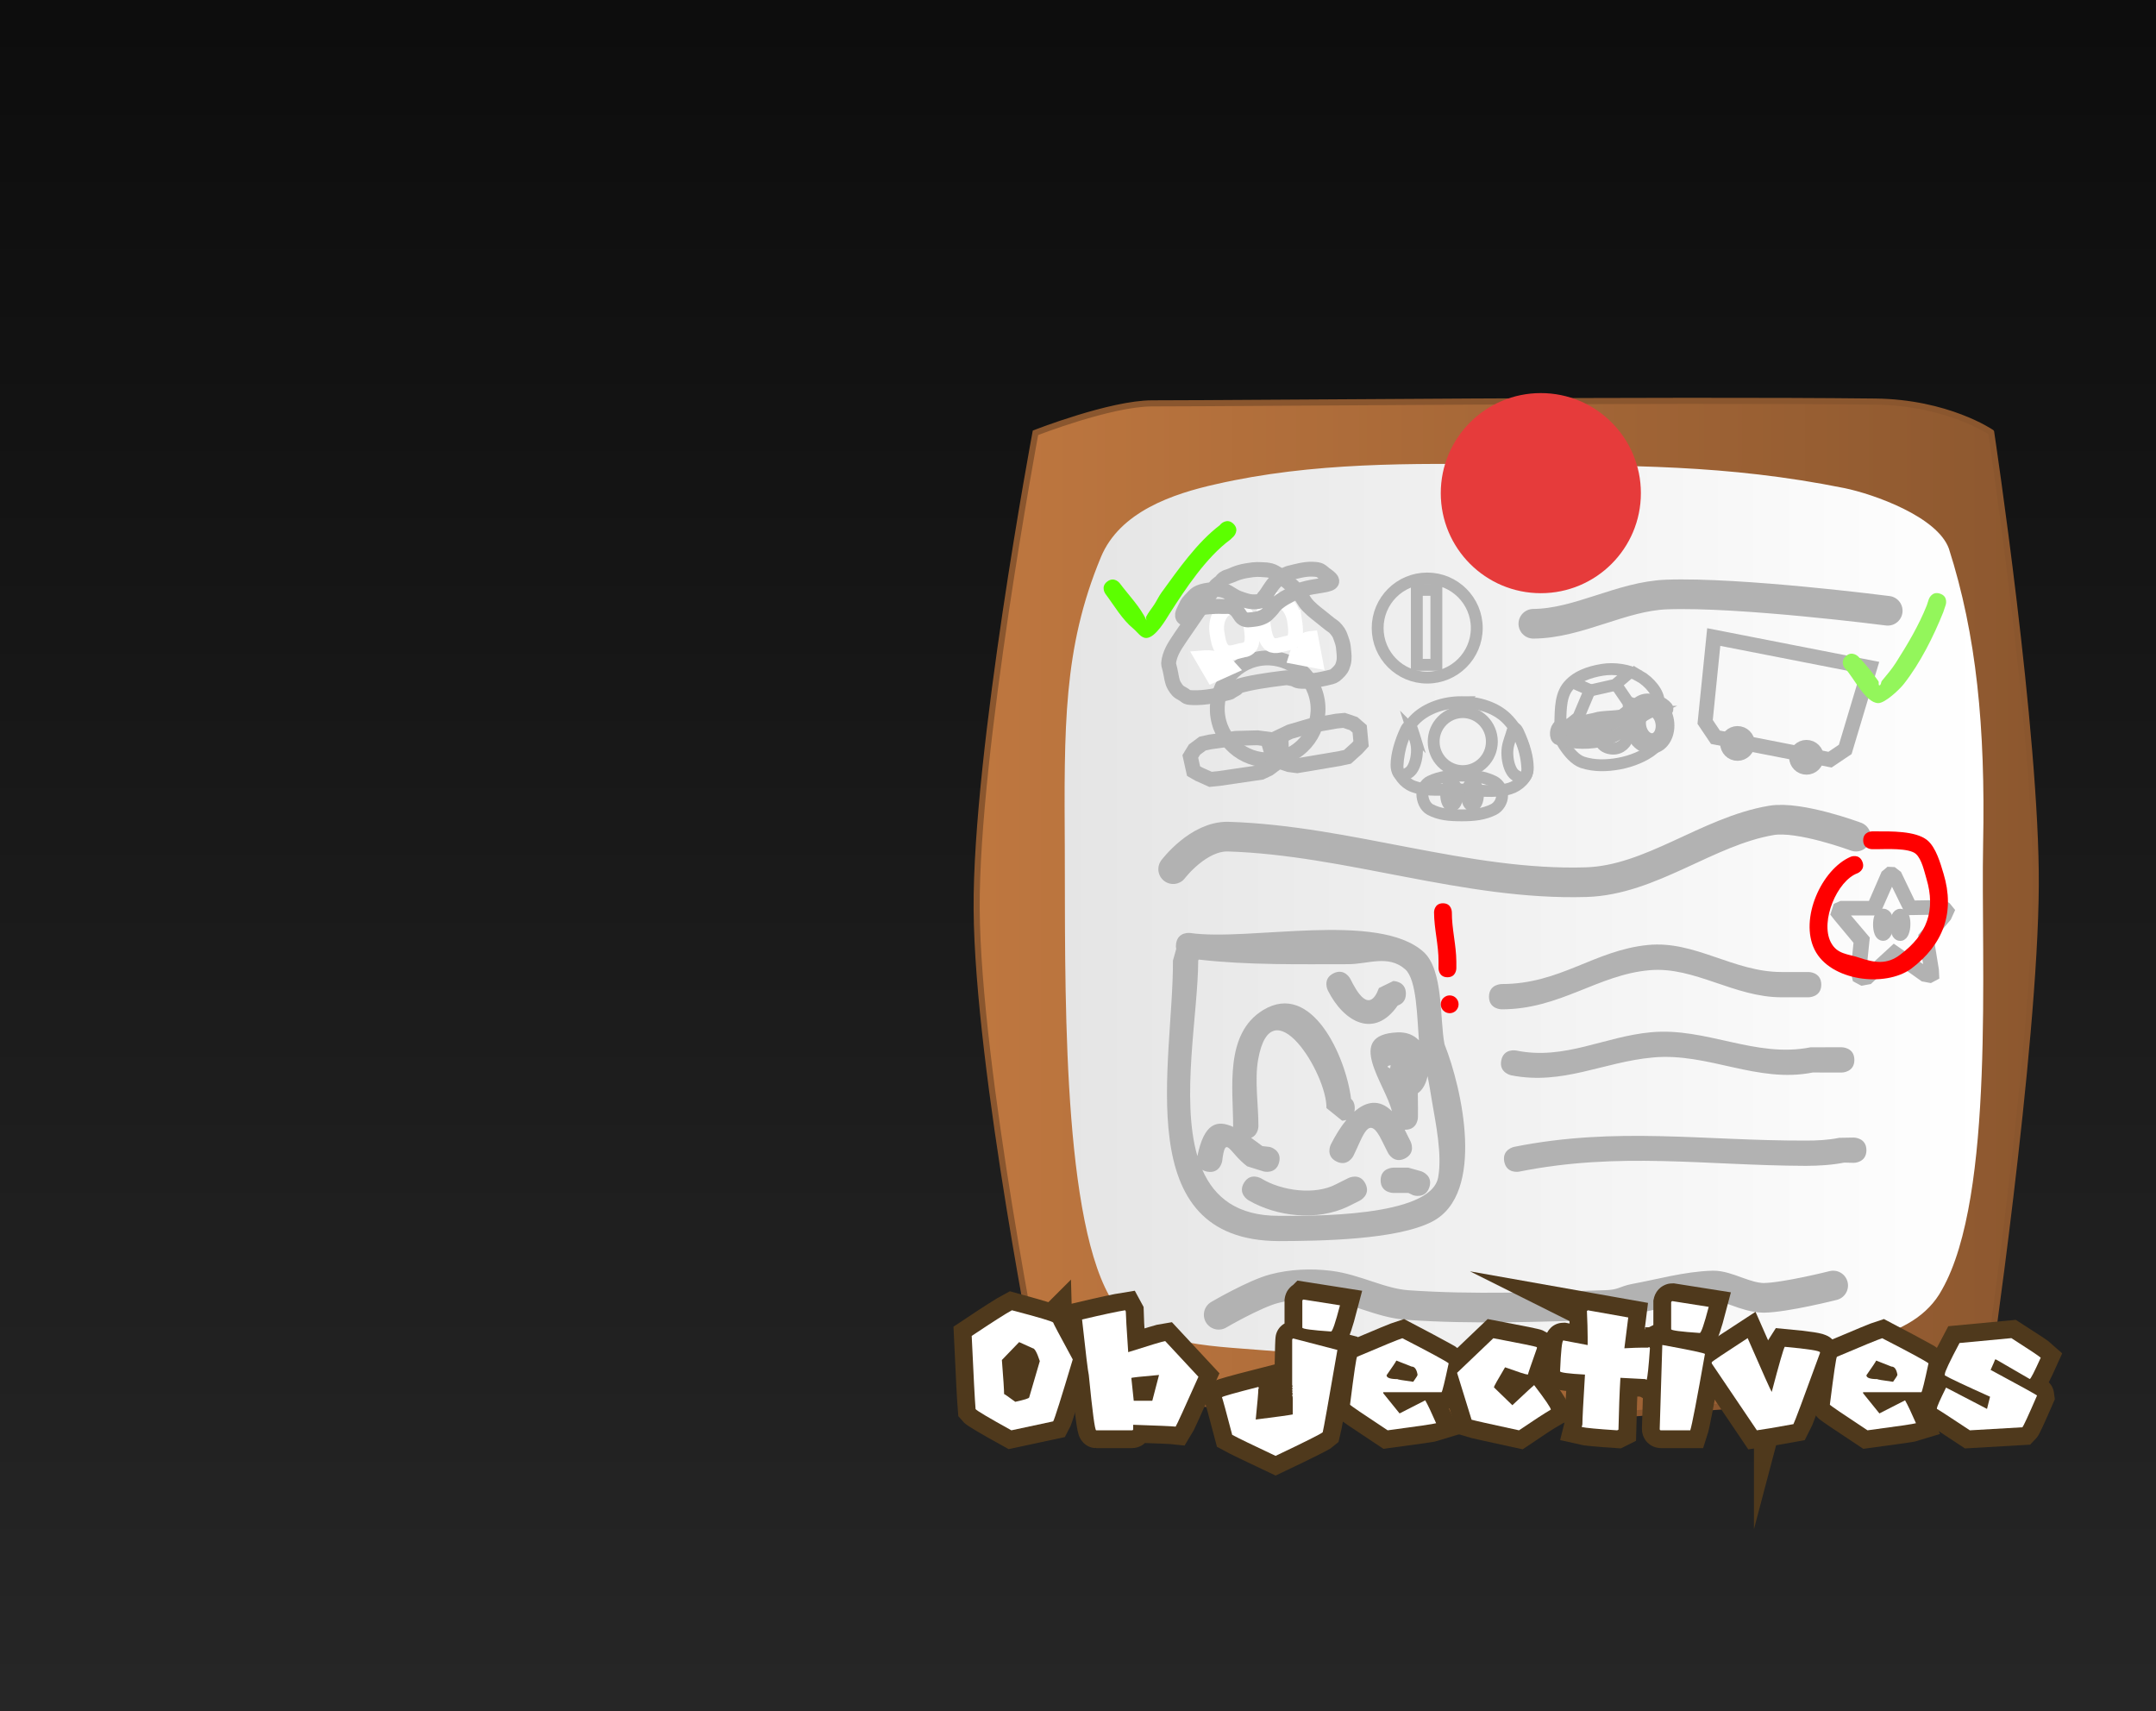 <svg version="1.1" xmlns="http://www.w3.org/2000/svg" xmlns:xlink="http://www.w3.org/1999/xlink" width="363.514" height="288.506" viewBox="0,0,363.514,288.506"><rect x="0" y="0" width="363.514" height="288.506" fill="#333333" stroke="none"/><defs><linearGradient x1="27.912" y1="24.127" x2="27.912" y2="312.634" gradientUnits="userSpaceOnUse" id="color-1"><stop offset="0" stop-color="#000000" stop-opacity="0.749"/><stop offset="1" stop-color="#000000" stop-opacity="0.251"/></linearGradient><linearGradient x1="588.989" y1="115.045" x2="600.173" y2="115.045" gradientUnits="userSpaceOnUse" id="color-2"><stop offset="0" stop-color="#afafaf"/><stop offset="1" stop-color="#e5e5e5"/></linearGradient><linearGradient x1="587.803" y1="124.788" x2="594.073" y2="124.788" gradientUnits="userSpaceOnUse" id="color-3"><stop offset="0" stop-color="#afafaf"/><stop offset="1" stop-color="#e5e5e5"/></linearGradient><linearGradient x1="595.259" y1="124.618" x2="602.037" y2="124.618" gradientUnits="userSpaceOnUse" id="color-4"><stop offset="0" stop-color="#afafaf"/><stop offset="1" stop-color="#e5e5e5"/></linearGradient><linearGradient x1="5.567" y1="178.049" x2="198.86" y2="178.049" gradientUnits="userSpaceOnUse" id="color-5"><stop offset="0" stop-color="#c07840"/><stop offset="1" stop-color="#8a562e"/></linearGradient><linearGradient x1="25.582" y1="165.932" x2="180.527" y2="165.932" gradientUnits="userSpaceOnUse" id="color-6"><stop offset="0" stop-color="#e5e5e5"/><stop offset="1" stop-color="#ffffff"/></linearGradient></defs><g transform="translate(153.845,-24.127)"><g data-paper-data="{&quot;isPaintingLayer&quot;:true}" fill-rule="nonzero" stroke-linejoin="miter" stroke-miterlimit="10" stroke-dasharray="" stroke-dashoffset="0" style="mix-blend-mode: normal"><path d="M-153.845,312.634v-288.506h363.514v288.506z" fill="url(#color-1)" stroke="#238c39" stroke-width="0" stroke-linecap="butt"/><g stroke="none" stroke-width="1"><path d="" fill="#ffffff" stroke-linecap="butt"/><path d="" fill="#b86b00" stroke-linecap="round"/><path d="" fill="#666666" stroke-linecap="butt"/><path d="" fill="url(#color-2)" stroke-linecap="butt"/><path d="" fill="url(#color-3)" stroke-linecap="butt"/><path d="" fill="url(#color-4)" stroke-linecap="butt"/></g><g><path d="" data-paper-data="{&quot;origPos&quot;:null}" fill="#ffffff" stroke="none" stroke-width="1" stroke-linecap="butt"/><path d="" data-paper-data="{&quot;origPos&quot;:null}" fill="#ffffff" stroke="none" stroke-width="1" stroke-linecap="butt"/><path d="" data-paper-data="{&quot;origPos&quot;:null}" fill="#ffffff" stroke="none" stroke-width="1" stroke-linecap="butt"/><path d="" data-paper-data="{&quot;origPos&quot;:null}" fill="none" stroke="#457ddb" stroke-width="2" stroke-linecap="round"/><path d="" data-paper-data="{&quot;origPos&quot;:null}" fill="none" stroke="#457ddb" stroke-width="2" stroke-linecap="round"/></g><g><g><path d="M181.878,97.021c0,0 7.661,50.902 7.517,76.406c-0.156,27.737 -8.42,83.882 -8.42,83.882c0,0 -11.108,2.169 -18.609,2.28c-9.542,0.141 -53.236,3.883 -53.236,3.883c0,0 -60.922,-2.839 -71.639,-3.075c-4.75,-0.105 -15.735,-2.706 -15.735,-2.706c0,0 -10.758,-53.213 -10.929,-80.302c-0.167,-26.425 9.914,-80.287 9.914,-80.287c0,0 12.663,-4.96 19.674,-4.964c17.172,-0.009 85.995,-0.703 121.93,-0.301c12.148,0.136 19.532,5.183 19.532,5.183z" fill="url(#color-5)" stroke="#8a562e" stroke-width="1.029" stroke-linecap="round"/><path d="M100.534,102.428c20.394,0.244 36.499,-0.037 56.587,3.993c4.973,1.02 15.685,4.828 17.629,10.21c4.656,14.538 6.166,30.141 5.77,49.764c-0.396,19.622 2.04,59.375 -6.927,75.161c-4.776,8.927 -18.151,9.583 -27.428,10.131c-28.34,1.63 -59.284,2.448 -86.934,0.106c-9.17,-0.778 -21.39,-0.79 -26.036,-9.165c-8.179,-14.619 -7.403,-54.526 -7.51,-75.226c-0.107,-20.7 -0.3,-33.958 6.08,-49.317c3.183,-7.716 12.227,-10.718 19.394,-12.318c16.265,-3.728 33.038,-3.532 49.375,-3.339z" data-paper-data="{&quot;index&quot;:null}" fill="url(#color-6)" stroke="#666666" stroke-width="0" stroke-linecap="round"/><path d="M104.685,129.298c7.661,-0.061 14.819,-4.653 22.476,-4.933c12.437,-0.456 37.277,2.741 37.277,2.741" fill="none" stroke="#b2b2b2" stroke-width="5" stroke-linecap="round"/><path d="M159.078,165.191c0,0 -9.488,-3.545 -14.253,-2.741c-10.815,1.824 -20.283,10.086 -31.247,10.415c-20.232,0.605 -40.068,-7.037 -60.301,-7.675c-5.059,-0.16 -9.319,5.482 -9.319,5.482" fill="none" stroke="#b2b2b2" stroke-width="5" stroke-linecap="round"/><path d="M51.633,245.805c0,0 6.004,-3.508 9.319,-4.386c3.004,-0.796 6.234,-0.925 9.319,-0.548c4.482,0.546 8.653,2.971 13.157,3.289c11.109,0.785 22.309,0.318 33.439,0c2.783,-0.079 3.278,-0.796 4.934,-1.096c4.37,-0.794 8.72,-2.07 13.156,-2.193c2.469,-0.048 5.405,2.02 8.552,2.083c3.732,-0.057 11.731,-2.083 11.731,-2.083" fill="none" stroke="#b2b2b2" stroke-width="5" stroke-linecap="round"/><path d="M85.208,208.442c0.037,1.532 0.021,3.517 0.021,4.032c0,0 0,2.131 -2.131,2.131c-0.035,0 -0.07,-0.001 -0.105,-0.002l0.996,1.992c0,0 0.953,1.906 -0.953,2.86c-1.906,0.953 -2.86,-0.953 -2.86,-0.953l-1.015,-2.03c-2.244,-4.652 -3.087,-0.954 -4.814,2.537c0,0 -0.953,1.906 -2.86,0.953c-1.906,-0.953 -0.953,-2.86 -0.953,-2.86c0.771,-1.53 1.662,-2.972 2.631,-4.148c-0.398,0.128 -0.724,0.128 -0.724,0.128l-2.639,-2.131c0.105,-5.808 -9.283,-20.868 -11.526,-8.137c-0.608,3.449 0.057,7.661 0.057,11.182c0,0 -0,1.479 -1.232,1.973c0.617,0.438 1.253,0.912 1.902,1.397l1.268,0.145c0,0 2.068,0.517 1.551,2.585c-0.517,2.068 -2.585,1.551 -2.585,1.551l-2.792,-0.87c-3.101,-2.335 -3.654,-5.494 -4.231,-0.847c0,0 -0.35,2.102 -2.453,1.752c-0.365,-0.061 -0.656,-0.175 -0.888,-0.321c2.042,4.681 5.912,7.781 12.911,7.759c4.993,0.022 25.602,0.3 26.852,-6.478c0.704,-3.818 -0.412,-9.105 -1.043,-12.862c-0.247,-1.468 -0.457,-2.851 -0.744,-4.212c-0.256,1.256 -0.823,2.33 -1.641,2.874zM81.742,198.191c1.604,-0.073 2.804,0.466 3.65,1.334c-0.306,-3.796 -0.348,-10.262 -2.32,-11.975c-2.884,-2.505 -6.221,-0.856 -9.616,-0.856c-8.159,0 -16.981,0.174 -25.193,-0.779l-0.08,0.17c-0.034,8.895 -2.963,23.302 -0.139,32.968c1.12,-5.535 3.276,-6.183 6.033,-4.924c-0.007,-0.083 -0.007,-0.132 -0.007,-0.132c0,-6.301 -1.497,-15.579 5.055,-19.565c8.22,-5.001 13.955,7.903 14.826,14.955c0.35,0.315 0.622,0.804 0.622,1.565c0,0.224 -0.023,0.424 -0.065,0.603c1.984,-1.738 4.191,-2.191 6.327,-0.079c-1.073,-4.53 -8.052,-12.879 0.908,-13.285zM80.535,204.26l0.093,-0.533c-0.06,0.013 -0.121,0.026 -0.182,0.042c-0.526,0.132 -0.385,0.29 0.09,0.491zM44.471,184.125c-0.056,-0.251 -0.07,-0.542 -0.022,-0.879c0.301,-2.11 2.411,-1.809 2.411,-1.809c9.9,1.43 31.647,-3.707 39.308,3.183c3.398,3.056 2.719,11.391 3.54,15.574c2.93,7.351 6.975,25.19 -2.052,29.891c-6.013,3.131 -19.1,3.272 -25.872,3.297c-25.377,-0.068 -17.786,-30.021 -17.863,-47.297z" fill="#b2b2b2" stroke="none" stroke-width="0.5" stroke-linecap="butt"/><path d="M83.199,191.668c0,1.282 -0.771,1.793 -1.385,1.996c-3.897,5.623 -9.054,2.901 -11.787,-2.566c0,0 -0.953,-1.906 0.953,-2.86c1.906,-0.953 2.86,0.953 2.86,0.953c1.021,2.043 3.163,6.011 4.814,1.522l2.414,-1.178c0,0 2.131,0 2.131,2.131z" fill="#b2b2b2" stroke="none" stroke-width="0.5" stroke-linecap="butt"/><path d="M76.377,223.701c0.953,1.906 -0.953,2.86 -0.953,2.86l-2.03,1.015c-5.139,2.438 -11.942,1.74 -16.767,-1.094c0,0 -1.828,-1.097 -0.731,-2.924c1.097,-1.828 2.924,-0.731 2.924,-0.731c3.374,2.08 9.076,2.878 12.667,0.936l2.03,-1.015c0,0 1.906,-0.953 2.86,0.953z" fill="#b2b2b2" stroke="none" stroke-width="0.5" stroke-linecap="butt"/><path d="M87.15,224.313c-0.674,2.022 -2.696,1.348 -2.696,1.348l-0.848,-0.398c-0.846,0 -1.692,0 -2.537,0c0,0 -2.131,0 -2.131,-2.131c0,-2.131 2.131,-2.131 2.131,-2.131c0.846,0 1.692,0 2.537,0l2.196,0.617c0,0 2.022,0.674 1.348,2.696z" fill="#b2b2b2" stroke="none" stroke-width="0.5" stroke-linecap="butt"/><path d="M153.232,190.145c0,2.131 -2.131,2.131 -2.131,2.131c-0.846,0 -3.722,0 -4.567,0c-7.985,0 -14.646,-5.189 -22.153,-4.575c-8.783,0.719 -15.164,6.605 -25.042,6.605c0,0 -2.131,0 -2.131,-2.131c0,-2.131 2.131,-2.131 2.131,-2.131c9.923,0 15.623,-5.701 24.691,-6.59c7.909,-0.775 14.387,4.56 22.505,4.56c0.846,0 1.692,0 2.537,0h2.03c0,0 2.131,0 2.131,2.131z" fill="#b2b2b2" stroke="none" stroke-width="0.5" stroke-linecap="butt"/><path d="M158.814,202.832c0,2.131 -2.131,2.131 -2.131,2.131h-2.537c-0.776,-0.003 -1.552,-0.007 -2.327,-0.01c-9.393,1.879 -17.602,-3.373 -26.931,-2.534c-8.454,0.76 -15.203,4.724 -23.938,3.011c0,0 -2.09,-0.418 -1.672,-2.508c0.418,-2.09 2.508,-1.672 2.508,-1.672c8.158,1.669 14.796,-2.349 22.75,-3.079c9.311,-0.855 17.614,4.39 26.862,2.541c0.916,-0.003 1.832,-0.007 2.747,-0.01h2.537c0,0 2.131,0 2.131,2.131z" fill="#b2b2b2" stroke="none" stroke-width="0.5" stroke-linecap="butt"/><path d="M160.844,218.057c0,2.131 -2.131,2.131 -2.131,2.131l-1.612,-0.041c-2.136,0.419 -4.331,0.543 -6.508,0.549c-16.937,-0.062 -31.361,-2.414 -48.3,0.974c0,0 -2.09,0.418 -2.508,-1.672c-0.418,-2.09 1.672,-2.508 1.672,-2.508c17.24,-3.448 31.959,-1.002 49.136,-1.056c1.897,0.006 3.813,-0.086 5.672,-0.466l2.448,-0.041c0,0 2.131,0 2.131,2.131z" fill="#b2b2b2" stroke="none" stroke-width="0.5" stroke-linecap="butt"/><path d="M89.078,107.273c0,-9.317 7.553,-16.87 16.87,-16.87c9.317,0 16.87,7.553 16.87,16.87c0,9.317 -7.553,16.87 -16.87,16.87c-9.317,0 -16.87,-7.553 -16.87,-16.87z" fill="#e63b3b" stroke="none" stroke-width="0" stroke-linecap="butt"/><g data-paper-data="{&quot;origRot&quot;:0}" fill="none"><g stroke="none" stroke-width="1" stroke-linecap="butt" font-family="sans-serif" font-weight="normal" font-size="12" text-anchor="start"/><g stroke-width="2.5"><path d="M60.123,149.578l0.761,-0.76l2.754,-1.313l3.518,-1.033l4.36,-0.766l1.261,-0.118l1.606,0.547l1.018,0.88l0.237,2.523l-0.682,0.747l-1.611,1.454l-1.393,0.299l-7.092,1.196l-1.389,-0.182l-1.606,-0.547l-0.747,-0.682l-0.653,-1.097z" data-paper-data="{&quot;origPos&quot;:null,&quot;index&quot;:null}" stroke="#b2b2b2" stroke-linecap="round"/><path d="M68.283,142.334c0.738,4.689 -2.422,9.081 -7.057,9.811c-4.635,0.729 -8.991,-2.481 -9.728,-7.17c-0.738,-4.689 2.422,-9.081 7.057,-9.811c4.635,-0.729 8.991,2.481 9.728,7.17z" data-paper-data="{&quot;origPos&quot;:null}" stroke="#b2b2b2" stroke-linecap="butt"/><path d="M62.205,150.611l-0.284,1.245l-0.502,0.879l-1.361,1.014l-1.266,0.599l-7.117,1.04l-1.418,0.143l-1.98,-0.889l-0.879,-0.502l-0.549,-2.474l0.699,-1.15l1.361,-1.014l1.237,-0.275l4.384,-0.61l3.665,-0.097l3.024,0.404l0.957,0.489z" data-paper-data="{&quot;origPos&quot;:null}" stroke="#b2b2b2" stroke-linecap="round"/><g><path d="M59.337,120.194c0.925,0.044 1.292,0.193 1.705,0.412c0.413,0.219 0.713,0.396 1.114,0.725c0.401,0.329 1.728,1.351 2.674,2.379c0.946,1.028 1.038,1.689 1.909,2.6c0.871,0.911 1.824,1.545 2.998,2.528c1.174,0.984 1.164,0.758 1.725,1.429c0.561,0.671 0.611,0.973 0.862,1.664c0.251,0.691 0.316,1.047 0.374,1.741c0.058,0.694 0.198,1.437 -0.037,2.306c-0.236,0.869 -0.487,1.122 -1.038,1.663c-0.551,0.541 -0.789,0.57 -1.387,0.718c-0.598,0.149 -2.48,0.597 -4.099,0.645c-1.619,0.048 -1.305,-0.305 -2.172,-0.458c-0.867,-0.153 -0.682,-0.175 -1.12,-0.124c-0.437,0.051 -3.96,0.448 -6.441,1.013c-2.481,0.566 -1.217,0.518 -2.055,0.923c-0.838,0.405 -0.571,0.462 -1.012,0.559c-0.441,0.097 -3.247,0.822 -5.367,0.844c-2.12,0.022 -1.566,-0.186 -2.398,-0.623c-0.832,-0.436 -0.987,-0.679 -1.417,-1.377c-0.43,-0.698 -0.477,-1.624 -0.723,-2.686c-0.246,-1.062 -0.279,-0.829 -0.215,-1.366c0.064,-0.537 0.264,-1.195 0.602,-1.895c0.338,-0.7 0.839,-1.44 1.434,-2.326c0.595,-0.886 3.533,-5.12 5.777,-8.409c0.311,-0.455 0.935,-0.753 1.084,-0.993c0.149,-0.24 0.482,-0.576 1.141,-0.757c0.667,-0.184 1.334,-0.684 3.046,-0.979c1.712,-0.295 2.11,-0.201 3.035,-0.158z" data-paper-data="{&quot;origPos&quot;:null}" stroke="#b2b2b2" stroke-linecap="butt"/><path d="M55.792,133.732c-1.052,0.166 -2.274,0.802 -3.162,0.244c-0.888,-0.559 -1.085,-1.908 -1.28,-3.145c-0.339,-2.156 0.675,-4.106 2.264,-4.356c1.59,-0.25 3.154,1.295 3.493,3.451c0.339,2.156 0.274,3.557 -1.316,3.807z" data-paper-data="{&quot;origPos&quot;:null}" stroke="#ffffff" stroke-linecap="butt"/><path d="M64.427,128.774c0.339,2.156 0.298,3.553 -1.158,3.782c-0.963,0.152 -2.076,0.771 -2.898,0.202c-0.822,-0.569 -1.02,-1.918 -1.215,-3.155c-0.339,-2.156 0.566,-4.089 2.021,-4.318c1.455,-0.229 2.91,1.333 3.249,3.489c0.339,2.156 -0.339,-2.156 0,0z" data-paper-data="{&quot;origPos&quot;:null}" stroke="#ffffff" stroke-linecap="butt"/><path d="M64.061,128.42c0.312,0.376 0.556,0.925 0.656,1.558c0.1,0.633 0.037,1.23 -0.145,1.684c-0.182,0.454 -0.483,0.765 -0.86,0.824c-0.377,0.059 -0.759,-0.144 -1.071,-0.52c-0.312,-0.376 -0.556,-0.925 -0.656,-1.558c-0.1,-0.633 -0.037,-1.23 0.145,-1.684c0.182,-0.454 0.483,-0.765 0.86,-0.824c0.377,-0.059 0.759,0.144 1.071,0.52z" data-paper-data="{&quot;origPos&quot;:null}" stroke="none" stroke-linecap="butt"/><path d="M56.571,129.758c0.312,0.376 0.556,0.925 0.656,1.558c0.1,0.633 0.037,1.23 -0.145,1.684c-0.182,0.454 -0.483,0.765 -0.86,0.824c-0.377,0.059 -0.759,-0.144 -1.071,-0.52c-0.312,-0.376 -0.556,-0.925 -0.656,-1.558c-0.1,-0.633 -0.037,-1.23 0.145,-1.684c0.182,-0.454 0.483,-0.765 0.86,-0.824c0.377,-0.059 0.759,0.144 1.071,0.52z" data-paper-data="{&quot;origPos&quot;:null}" stroke="none" stroke-linecap="butt"/><path d="M55.773,128.435c-0.585,-0.334 -0.776,-1.288 -1.576,-1.752c-0.799,-0.464 -1.167,-0.251 -1.946,-0.294c-0.779,-0.043 -1.398,-0.007 -2.291,0.06c-0.892,0.067 -0.843,0.078 -1.366,0.215c-0.523,0.137 -0.972,0.224 -1.515,0.538c-0.543,0.315 -0.779,1.506 -1.326,1.109c-0.546,-0.398 0.01,-1.128 0.309,-1.849c0.3,-0.721 0.581,-0.949 1.069,-1.468c0.488,-0.52 0.668,-0.756 1.243,-0.996c0.575,-0.24 1.342,-0.394 2.229,-0.451c0.887,-0.056 1.271,-0.067 2.029,0.181c0.757,0.248 1.461,0.947 2.506,1.306c1.044,0.359 1.742,0.645 2.886,0.546c1.144,-0.099 0.893,-0.42 1.356,-0.913c0.463,-0.493 0.949,-1.531 1.727,-2.372c0.778,-0.841 0.875,-0.765 1.521,-1.139c0.646,-0.374 0.779,-0.389 1.32,-0.508c0.541,-0.119 2.126,-0.61 3.513,-0.553c1.387,0.057 1.333,0.26 2.023,0.782c0.69,0.522 1.634,1.104 1.042,1.536c-0.593,0.432 -2.792,0.504 -4.541,1.014c-1.749,0.51 -1.337,0.51 -2.152,0.939c-0.816,0.429 -1.402,0.722 -2.189,1.344c-0.786,0.622 -0.749,0.88 -1.28,1.401c-0.53,0.521 -0.62,0.715 -1.146,0.98c-0.526,0.266 -1.029,0.402 -1.726,0.472c-0.697,0.069 -1.136,0.204 -1.72,-0.129z" data-paper-data="{&quot;origPos&quot;:null}" stroke="#b2b2b2" stroke-linecap="round"/><g data-paper-data="{&quot;origPos&quot;:null}" stroke="none" stroke-linecap="butt"><path d="M57.345,127.854c-0.568,-0.609 -1.022,-1.989 -0.491,-3.123c0.53,-1.134 1.471,-1.015 2.108,-0.332c0.636,0.683 1.023,1.986 0.491,3.123c-0.532,1.137 -1.54,0.941 -2.108,0.332z" data-paper-data="{&quot;origPos&quot;:null}"/><path d="M60.322,124.426c0.004,0.067 0.002,0.129 -0.006,0.186c-0.007,0.057 -0.029,-0.433 0.034,-0.03c0.063,0.403 0.127,0.807 0.19,1.21c0.063,0.403 -1.08,3.81 -3.27,3.115c-1.431,-0.455 -1.506,-2.96 -1.69,-4.134c-0.185,-1.174 -0.123,-0.781 0.658,-0.904c0.781,-0.123 0.789,-0.07 0.904,0.658c0.115,0.728 0.088,1.749 0.381,2.42c0.293,0.672 0.368,0.459 0.581,0.627c0.213,0.168 -0.022,-0.051 -0.014,-0.076c0.008,-0.025 0.672,-0.132 0.915,-0.35c0.243,-0.219 0.045,-0.782 -0.025,-1.11c-0.07,-0.328 -0.127,-0.807 -0.19,-1.21c-0.063,-0.403 0.18,-1.01 0.699,-1.146c0.519,-0.136 0.789,-0.045 0.834,0.745c0.045,0.789 -0.004,-0.067 0,0z" data-paper-data="{&quot;origPos&quot;:null}"/></g><path d="M50.616,137.98l-1.713,-2.931c0,0 0.63,-0.051 1.042,-0.034c0.409,0.017 1.059,0.121 1.059,0.121c0,0 0.741,0.127 1.239,0.358c0.214,0.099 0.585,0.489 0.585,0.489l0.648,0.712z" data-paper-data="{&quot;origPos&quot;:null}" stroke="#ffffff" stroke-linecap="round"/><path d="M65.197,133.333c0,0 0.222,-0.401 0.373,-0.607c0.17,-0.233 0.448,-0.52 0.448,-0.52c0,0 0.343,-0.226 0.62,-0.328c0.183,-0.068 0.559,-0.107 0.559,-0.107l0.715,3.754l-3.215,-0.617c0,0 0.124,-0.39 0.237,-0.748c0.082,-0.257 0.263,-0.828 0.263,-0.828z" data-paper-data="{&quot;origPos&quot;:null}" stroke="#ffffff" stroke-linecap="round"/><path d="M49.066,139.199c-0.131,-0.779 0.346,-0.82 0.551,-0.885c0.205,-0.065 1.17,-0.87 1.817,-1.205c0.647,-0.335 3.344,-1.688 4.058,-1.99c0.713,-0.302 2.891,-0.497 3.345,-0.681c0.454,-0.184 5.601,0.03 6.495,0.046c0.895,0.016 1.286,0.229 2.971,0.765c1.685,0.535 0.753,0.239 0.514,0.993c-0.239,0.753 0.375,0.948 -0.993,0.514c-1.367,-0.434 -2.535,-0.85 -3.987,-1.039c-1.452,-0.189 -5.158,-0.463 -7.457,0.8c-2.299,1.263 -3.299,1.305 -3.875,1.716c-0.576,0.411 -1.401,1.298 -2.528,1.616c-1.127,0.317 -0.779,0.131 -0.911,-0.648z" data-paper-data="{&quot;origPos&quot;:null}" stroke="none" stroke-linecap="butt"/></g></g></g><g data-paper-data="{&quot;origPos&quot;:null,&quot;origRot&quot;:0}" fill="none" stroke="#b2b2b2" stroke-width="2.5"><path d="M135.102,131.536l26.309,5.147l-4.138,13.801l-2.566,1.726l-19.317,-3.779l-1.74,-2.587z" data-paper-data="{&quot;origPos&quot;:null}" stroke-linecap="round"/><path d="M151.061,150.163c0.455,0.089 0.831,0.354 1.071,0.711c0.24,0.357 0.344,0.805 0.255,1.26c-0.089,0.455 -0.354,0.831 -0.711,1.071c-0.357,0.24 -0.805,0.344 -1.26,0.255c-0.455,-0.089 -0.831,-0.354 -1.071,-0.711c-0.24,-0.357 -0.344,-0.805 -0.255,-1.26c0.089,-0.455 0.354,-0.831 0.711,-1.071c0.357,-0.24 0.805,-0.344 1.26,-0.255z" data-paper-data="{&quot;origPos&quot;:null}" stroke-linecap="butt"/><path d="M139.43,147.828c0.455,0.089 0.831,0.354 1.071,0.711c0.24,0.357 0.344,0.805 0.255,1.26c-0.089,0.455 -0.354,0.831 -0.711,1.071c-0.357,0.24 -0.805,0.344 -1.26,0.255c-0.455,-0.089 -0.831,-0.354 -1.071,-0.711c-0.24,-0.357 -0.344,-0.805 -0.255,-1.26c0.089,-0.455 0.354,-0.831 0.711,-1.071c0.357,-0.24 0.805,-0.344 1.26,-0.255z" data-paper-data="{&quot;origPos&quot;:null}" stroke-linecap="butt"/></g><g fill="none" stroke="#b2b2b2" stroke-width="2"><path d="M156.202,178.568l-0.333,-0.43l0.288,-0.882l0.51,-0.226h5.258l2.308,-5.313l0.51,-0.43l0.51,0.023l0.621,0.475l2.485,5.177l5.325,-0.09l0.533,0.317l0.422,0.52l-0.422,0.927l-3.04,3.595l0.887,5.449l0.044,0.859l-0.555,0.294l-0.976,-0.181l-5.103,-3.617l-4.349,4.07l-0.976,0.181l-0.71,-0.384l-0.244,-1.063l0.51,-5.064z" data-paper-data="{&quot;origPos&quot;:null}" stroke-linecap="round"/><path d="M157.235,178.832l-0.298,-0.378l0.258,-0.775l0.457,-0.199h4.709l2.066,-4.669l0.457,-0.378l0.457,0.02l0.556,0.417l2.225,4.55l4.769,-0.079l0.477,0.278l0.378,0.457l-0.378,0.815l-2.722,3.159l0.795,4.789l0.04,0.755l-0.497,0.258l-0.874,-0.159l-4.57,-3.179l-3.894,3.577l-0.874,0.159l-0.636,-0.338l-0.219,-0.934l0.457,-4.451z" data-paper-data="{&quot;origPos&quot;:null}" stroke-linecap="round"/><g data-paper-data="{&quot;origPos&quot;:null}"><path d="M166.552,178.35c0.219,-0.008 0.437,0.173 0.529,0.396c0.167,0.406 0.185,0.89 0.172,1.342c-0.009,0.417 -0.075,0.848 -0.234,1.221c-0.091,0.219 -0.256,0.472 -0.468,0.47c-0.204,-0.002 -0.378,-0.16 -0.49,-0.443c-0.143,-0.359 -0.211,-0.789 -0.211,-1.295c0,-0.505 0.052,-0.919 0.211,-1.295c0.104,-0.248 0.304,-0.405 0.49,-0.396z" stroke-linecap="round"/><path d="M166.586,178.616c0.113,0 0.215,0.055 0.289,0.145c0.074,0.089 0.12,0.212 0.12,0.349c0,0.136 -0.046,0.259 -0.12,0.349c-0.074,0.089 -0.176,0.145 -0.289,0.145c-0.113,0 -0.215,-0.055 -0.289,-0.145c-0.074,-0.089 -0.12,-0.212 -0.12,-0.349c0,-0.136 0.046,-0.259 0.12,-0.349c0.074,-0.089 0.176,-0.145 0.289,-0.145z" stroke-linecap="butt"/></g><g data-paper-data="{&quot;origPos&quot;:null}"><path d="M163.667,178.334c0.219,-0.008 0.437,0.173 0.529,0.396c0.167,0.406 0.185,0.89 0.172,1.342c-0.009,0.417 -0.075,0.848 -0.234,1.221c-0.091,0.219 -0.256,0.472 -0.468,0.47c-0.204,-0.002 -0.378,-0.16 -0.49,-0.443c-0.143,-0.359 -0.211,-0.789 -0.211,-1.295c0,-0.505 0.052,-0.919 0.211,-1.295c0.104,-0.248 0.304,-0.405 0.49,-0.396z" stroke-linecap="round"/><path d="M163.716,178.585c0.113,0 0.215,0.055 0.289,0.145c0.074,0.089 0.12,0.212 0.12,0.349c0,0.136 -0.046,0.259 -0.12,0.349c-0.074,0.089 -0.176,0.145 -0.289,0.145c-0.113,0 -0.215,-0.055 -0.289,-0.145c-0.074,-0.089 -0.12,-0.212 -0.12,-0.349c0,-0.136 0.046,-0.259 0.12,-0.349c0.074,-0.089 0.176,-0.145 0.289,-0.145z" stroke-linecap="butt"/></g></g><path d="M54.138,112.462c1.062,1.062 0,2.125 0,2.125l-0.54,0.518c-4.062,2.99 -7.542,8.259 -10.239,12.482c-0.599,0.938 -2.358,4.07 -3.921,4.108c-0.902,0.022 -1.501,-1.005 -2.199,-1.577c-1.887,-1.545 -3.234,-3.908 -4.686,-5.843c0,0 -0.901,-1.202 0.3,-2.103c1.202,-0.901 2.103,0.3 2.103,0.3c1.478,1.971 3.536,4.1 4.481,6.218c0.08,0.179 -0.114,-0.412 -0.025,-0.587c0.386,-0.757 0.953,-1.407 1.408,-2.124c0.408,-0.644 0.732,-1.344 1.181,-1.961c2.818,-3.877 5.979,-8.414 9.794,-11.318l0.218,-0.239c0,0 1.062,-1.062 2.125,0z" fill="#5cff00" stroke="none" stroke-width="0.5" stroke-linecap="butt"/><path d="M160.298,165.803c0,-1.502 1.502,-1.502 1.502,-1.502h0.758c2.337,0 6.56,-0.106 8.517,1.467c1.504,1.209 2.26,3.965 2.773,5.669c1.961,6.509 -0.017,11.925 -5.463,16.025c-4.367,3.184 -13.636,2.099 -16.275,-3.208c-2.61,-5.248 1.202,-13.601 6.102,-15.678c0,0 1.395,-0.558 1.953,0.837c0.558,1.395 -0.837,1.953 -0.837,1.953c-3.412,1.248 -6.299,8.045 -4.505,11.598c1.054,2.086 2.866,1.98 4.788,2.626c2.573,0.864 4.703,1.238 6.971,-0.53c4.48,-3.345 5.971,-7.459 4.386,-12.766c-0.358,-1.197 -0.789,-3.293 -1.773,-4.181c-1.17,-1.056 -5.132,-0.806 -6.637,-0.806h-0.758c0,0 -1.502,0 -1.502,-1.502z" fill="#ff0000" stroke="none" stroke-width="0.5" stroke-linecap="butt"/><path d="M173.261,124.222c1.425,0.475 0.95,1.9 0.95,1.9l-0.409,1.219c-1.652,4.122 -3.907,8.615 -6.651,12.11c-0.692,0.881 -3.151,3.244 -4.321,3.226c-2.16,-0.033 -4.218,-4.476 -5.502,-5.74c0,0 -1.062,-1.062 0,-2.125c1.062,-1.062 2.125,0 2.125,0c1.246,1.262 2.402,2.735 3.409,4.167c0.139,0.197 -0.059,0.729 0.181,0.7c0.292,-0.035 0.236,-0.548 0.425,-0.773c0.831,-0.992 1.673,-1.985 2.367,-3.078c1.953,-3.077 3.823,-6.21 5.178,-9.604l0.348,-1.054c0,0 0.475,-1.425 1.9,-0.95z" fill="#93f65b" stroke="none" stroke-width="0.5" stroke-linecap="butt"/><path d="M90.201,188.899c-1.502,0 -1.502,-1.502 -1.502,-1.502v-1.137c0.024,-2.793 -0.748,-5.512 -0.758,-8.334c0,0 0,-1.502 1.502,-1.502c1.502,0 1.502,1.502 1.502,1.502c-0.012,2.826 0.739,5.523 0.758,8.334v1.137c0,0 0,1.502 -1.502,1.502z" fill="#ff0000" stroke="none" stroke-width="0.5" stroke-linecap="butt"/><path d="M89.077,193.458c0,-0.83 0.673,-1.502 1.502,-1.502c0.83,0 1.502,0.673 1.502,1.502c0,0.83 -0.673,1.502 -1.502,1.502c-0.83,0 -1.502,-0.673 -1.502,-1.502z" fill="#ff0000" stroke="none" stroke-width="0.5" stroke-linecap="butt"/><g fill="none" stroke="#b2b2b2" stroke-width="2" stroke-linecap="butt"><path d="M86.791,121.665c2.305,0 4.394,0.936 5.907,2.449c1.513,1.513 2.449,3.601 2.449,5.907c0,2.305 -0.936,4.394 -2.449,5.907c-1.513,1.513 -3.601,2.449 -5.907,2.449c-2.305,0 -4.394,-0.936 -5.907,-2.449c-1.513,-1.513 -2.449,-3.601 -2.449,-5.907c0,-2.305 0.936,-4.394 2.449,-5.907c1.513,-1.513 3.601,-2.449 5.907,-2.449z" data-paper-data="{&quot;origPos&quot;:null}"/><path d="M85.04,123.581h3.296v12.641h-3.296z" data-paper-data="{&quot;origPos&quot;:null}"/></g><g fill="none" stroke="#b2b2b2" stroke-width="2"><path d="M92.549,142.52c2.954,0 5.801,0.96 7.569,2.675c2.354,2.284 3.417,5.549 3.569,8.56c0.069,1.42 -1.485,2.88 -2.977,3.322c-2.654,0.785 -5.572,0.222 -8.417,0.161c-2.639,-0.057 -5.48,0.379 -7.904,-0.536c-1.465,-0.553 -2.684,-2.118 -2.607,-3.501c0.156,-2.819 0.997,-5.966 3.199,-8.007c1.812,-1.679 4.615,-2.675 7.569,-2.675z" data-paper-data="{&quot;origPos&quot;:null}" stroke-linecap="round"/><path d="M92.785,144.192c1.354,0 2.58,0.557 3.469,1.458c0.888,0.901 1.438,2.144 1.438,3.517c0,1.373 -0.55,2.616 -1.438,3.517c-0.889,0.9 -2.115,1.458 -3.469,1.458c-1.354,0 -2.58,-0.557 -3.469,-1.458c-0.888,-0.901 -1.438,-2.144 -1.438,-3.517c0,-1.373 0.55,-2.616 1.438,-3.517c0.889,-0.9 2.115,-1.458 3.469,-1.458z" data-paper-data="{&quot;origPos&quot;:null}" stroke-linecap="butt"/><path d="M101.531,146.939c0.25,-0.069 0.491,0.415 0.616,0.687c0.479,1.033 0.9,2.126 1.191,3.206c0.237,0.879 0.397,1.795 0.411,2.706c0.007,0.51 -0.097,1.04 -0.37,1.457c-0.128,0.241 -0.47,0.431 -0.719,0.333c-0.644,-0.258 -1.242,-0.482 -1.669,-1.26c-0.427,-0.778 -0.692,-1.853 -0.692,-3.039c0,-1.186 0.381,-2.05 0.692,-3.039c0.117,-0.371 0.212,-0.938 0.54,-1.052z" data-paper-data="{&quot;origPos&quot;:null}" stroke-linecap="round"/><path d="M84.374,147.533c0.31,0.99 0.692,1.853 0.692,3.039c0,1.186 -0.264,2.261 -0.692,3.039c-0.427,0.778 -1.025,1.002 -1.669,1.26c-0.248,0.098 -0.591,-0.092 -0.719,-0.333c-0.272,-0.417 -0.377,-0.948 -0.37,-1.457c0.014,-0.911 0.174,-1.827 0.411,-2.706c0.291,-1.08 0.699,-2.179 1.191,-3.206c0.123,-0.258 0.371,-0.658 0.616,-0.583c0.333,0.107 0.432,0.604 0.54,0.948z" data-paper-data="{&quot;origPos&quot;:null}" stroke-linecap="round"/><path d="M92.63,154.893c2.085,0 3.714,0.199 5.343,0.983c0.847,0.407 1.472,1.427 1.444,2.352c0.028,0.933 -0.585,1.967 -1.444,2.388c-1.623,0.796 -3.258,0.983 -5.343,0.983c-2.085,0 -3.747,-0.132 -5.343,-0.983c-0.863,-0.46 -1.317,-1.632 -1.319,-2.604c0.002,-0.836 0.55,-1.779 1.319,-2.137c1.639,-0.765 3.258,-0.983 5.343,-0.983z" data-paper-data="{&quot;origPos&quot;:null}" stroke-linecap="butt"/><g data-paper-data="{&quot;origPos&quot;:null}"><path d="M90.892,156.29c0.282,-0.009 0.552,0.163 0.681,0.423c0.2,0.403 0.272,0.842 0.272,1.381c0,0.539 -0.083,1.001 -0.272,1.381c-0.149,0.307 -0.404,0.498 -0.681,0.473c-0.255,0.025 -0.486,-0.17 -0.631,-0.473c-0.184,-0.383 -0.272,-0.842 -0.272,-1.381c0,-0.539 0.067,-0.98 0.272,-1.381c0.134,-0.265 0.391,-0.432 0.631,-0.423z" data-paper-data="{&quot;origPos&quot;:null}" stroke-linecap="round"/><path d="M94.389,156.29c0.282,-0.009 0.552,0.163 0.681,0.423c0.2,0.403 0.272,0.842 0.272,1.381c0,0.539 -0.083,1.001 -0.272,1.381c-0.149,0.307 -0.404,0.498 -0.681,0.473c-0.255,0.025 -0.486,-0.17 -0.631,-0.473c-0.184,-0.383 -0.272,-0.842 -0.272,-1.381c0,-0.539 0.067,-0.98 0.272,-1.381c0.134,-0.265 0.391,-0.432 0.631,-0.423z" data-paper-data="{&quot;origPos&quot;:null}" stroke-linecap="round"/><path d="M94.43,156.565c0.145,0 0.277,0.059 0.372,0.154c0.095,0.095 0.154,0.227 0.154,0.372c0,0.145 -0.059,0.277 -0.154,0.372c-0.095,0.095 -0.227,0.154 -0.372,0.154c-0.145,0 -0.277,-0.059 -0.372,-0.154c-0.095,-0.095 -0.154,-0.227 -0.154,-0.372c0,-0.145 0.059,-0.277 0.154,-0.372c0.095,-0.095 0.227,-0.154 0.372,-0.154z" data-paper-data="{&quot;origPos&quot;:null}" stroke-linecap="butt"/><path d="M90.898,156.673c0.145,0 0.277,0.059 0.372,0.154c0.095,0.095 0.154,0.227 0.154,0.372c0,0.145 -0.059,0.277 -0.154,0.372c-0.095,0.095 -0.227,0.154 -0.372,0.154c-0.145,0 -0.277,-0.059 -0.372,-0.154c-0.095,-0.095 -0.154,-0.227 -0.154,-0.372c0,-0.145 0.059,-0.277 0.154,-0.372c0.095,-0.095 0.227,-0.154 0.372,-0.154z" data-paper-data="{&quot;origPos&quot;:null}" stroke-linecap="butt"/></g></g><g data-paper-data="{&quot;origPos&quot;:null}" fill="none" stroke="#b2b2b2" stroke-width="2"><path d="M123.696,143.283c1.286,0.383 2.841,1.762 3.071,3.152c0.23,1.391 -0.51,2.807 -1.892,3.973c-1.381,1.166 -3.671,2.091 -5.74,2.467c-2.053,0.373 -4.162,0.441 -6.168,-0.217c-1.238,-0.434 -2.287,-1.687 -3.087,-2.899c-0.466,-0.709 -1.07,-2.144 -0.492,-2.596c1.796,-1.401 4.17,-1.414 6.297,-2.027c1.579,-0.262 3.232,-0.133 4.803,-0.593c1.095,-0.319 1.989,-1.625 3.207,-1.261z" stroke-linecap="round"/><path d="M125.988,142.91c0.7,0.638 1.226,1.593 1.411,2.713c0.185,1.119 -0.005,2.193 -0.462,3.023c-0.457,0.83 -1.181,1.417 -2.063,1.563c-0.882,0.146 -1.756,-0.176 -2.456,-0.815c-0.7,-0.638 -1.226,-1.593 -1.411,-2.713c-0.185,-1.119 0.005,-2.193 0.462,-3.023c0.457,-0.83 1.181,-1.417 2.063,-1.563c0.882,-0.146 1.756,0.176 2.456,0.815z" stroke-linecap="butt"/><path d="M125.462,144.334c0.396,0.392 0.698,0.974 0.81,1.652c0.112,0.678 0.014,1.326 -0.235,1.825c-0.249,0.498 -0.649,0.848 -1.141,0.929c-0.492,0.081 -0.983,-0.12 -1.379,-0.512c-0.396,-0.392 -0.698,-0.974 -0.81,-1.652c-0.112,-0.678 -0.014,-1.326 0.235,-1.825c0.249,-0.498 0.649,-0.848 1.141,-0.929c0.492,-0.081 0.983,0.12 1.379,0.512z" stroke-linecap="butt"/><path d="M119.571,145.685c0.712,0.481 0.866,1.293 0.981,2.016c0.087,0.549 -0.075,1.218 -0.443,1.694c-0.369,0.476 -0.936,0.844 -1.591,0.935c-0.702,0.097 -1.491,-0.117 -1.932,-0.46c-0.558,-0.446 -0.64,-0.924 -0.781,-1.43c-0.137,-0.493 -0.47,-1.029 -0.111,-1.495c0.404,-0.528 1.312,-0.826 2.086,-1.079c0.549,-0.179 1.381,-0.444 1.792,-0.182z" stroke-linecap="butt"/><path d="M122.552,138.091c1.721,0.99 3.34,2.899 3.257,4.441c-0.062,1.125 -2.511,0.33 -3.68,0.89c-2.135,1.042 -3.893,3.088 -6.148,3.874c-1.879,0.655 -3.907,0.478 -5.868,0.336c-0.491,-0.036 -0.929,-0.174 -0.903,-0.754c0.102,-2.323 -0.1,-5.032 1.165,-6.809c1.37,-1.872 3.768,-2.653 5.924,-3.007c2.073,-0.34 4.532,0.039 6.253,1.03z" stroke-linecap="round"/><path d="M114.218,140.454l-1.997,4.725l0.33,1.537l-0.387,-1.578l-1.894,1.526" data-paper-data="{&quot;origPos&quot;:null}" stroke-linecap="round"/><path d="M123.035,143.365l-2.285,-0.834l0.141,1.618l-0.183,-1.561l-2.069,-3.042" data-paper-data="{&quot;origPos&quot;:null}" stroke-linecap="round"/><path d="M124.482,144.135c-2.68,1.264 -4.818,3.9 -7.599,4.718c-2.538,0.746 -5.389,0.69 -7.952,-0.099c-0.69,-0.211 -0.512,-1.923 0.1,-2.214c1.188,-0.613 2.66,0.226 3.951,0.18c1.475,-0.052 3.065,-0.003 4.39,-0.55c1.79,-0.743 3.107,-2.467 4.876,-3.257c1.074,-0.479 2.271,-0.583 3.401,-0.462c0.613,0.058 1.186,0.511 1.585,0.975c0.129,0.151 0.052,0.524 -0.16,0.582c-0.834,0.225 -1.795,-0.251 -2.593,0.126z" stroke-linecap="round"/><path d="M120.841,137.59l-2.346,2.005l-4.139,0.937l-2.891,-1.29" data-paper-data="{&quot;origPos&quot;:null}" stroke-linecap="round"/></g></g><g fill="#ffffff" stroke-linecap="butt"><g><g stroke="#4f391c" stroke-width="6"><path d="M23.728,247.116c0,0.104 1.099,2.178 3.298,6.223c-1.94,6.493 -3.039,9.973 -3.298,10.44l-7.048,1.509c-3.786,-2.095 -5.798,-3.288 -6.037,-3.578c-0.124,-1.462 -0.342,-5.575 -0.653,-12.338c3.578,-2.386 5.84,-3.827 6.783,-4.325c0,0 6.861,1.883 6.955,2.069zM17.987,250.414l-2.909,3.018c0.249,3.132 0.373,5.046 0.373,5.741c0.073,0 0.7,0.436 1.883,1.307c1.566,-0.342 2.349,-0.591 2.349,-0.747l1.789,-6.114c-0.477,-1.452 -0.882,-2.178 -1.214,-2.178z"/><path d="M35.972,245.249c0,0.591 0.135,2.878 0.405,6.861c3.713,-1.182 5.793,-1.805 6.239,-1.867l5.601,6.021c-2.354,5.279 -3.635,8.08 -3.843,8.401c-0.653,-0.073 -3.039,-0.176 -7.157,-0.311v0.731c0,0.135 -0.073,0.202 -0.218,0.202h-6.021c-0.218,0 -0.633,-3.112 -1.245,-9.335c-0.135,-0.529 -0.513,-3.646 -1.136,-9.351c3.527,-0.83 5.948,-1.348 7.266,-1.556zM36.906,256.466l0.405,3.843h3.127l1.136,-4.356c-3.112,0.27 -4.667,0.441 -4.667,0.513z"/><path d="M65.953,243.242l6.13,0.965c-0.768,2.946 -1.271,4.419 -1.509,4.419c-3.226,-0.218 -4.839,-0.436 -4.839,-0.653v-4.512c0.021,-0.145 0.093,-0.218 0.218,-0.218zM71.647,251.736c-1.504,8.713 -2.329,13.339 -2.474,13.878c-0.322,0.29 -2.972,1.618 -7.95,3.983c-3.962,-1.867 -6.4,-3.049 -7.312,-3.547c-1.006,-3.838 -1.582,-5.954 -1.727,-6.348c0.145,-0.145 2.189,-0.721 6.13,-1.727c0,0.073 0.036,0.109 0.109,0.109c-0.073,0.145 -0.109,0.254 -0.109,0.327c0,0.487 -0.145,2.173 -0.436,5.056c3.475,-0.436 5.554,-0.721 6.239,-0.856v-2.801c0,-0.166 -0.031,-0.311 -0.093,-0.436l0.093,-0.218c-0.062,-0.124 -0.093,-0.264 -0.093,-0.42h0.093l-0.093,-0.218v-0.109c0,-0.073 0.031,-0.109 0.093,-0.109l-0.093,-0.218v-0.109c0,-0.073 0.031,-0.109 0.093,-0.109l-0.093,-0.202c0,0 0.088,-7.857 0.202,-7.857z"/><path d="M90.411,253.992c-0.674,3.153 -1.074,4.776 -1.198,4.87h-9.833v0.171l2.754,3.407l4.325,-2.209c0.425,0.736 1.037,2.023 1.836,3.858c-0.373,0.124 -3.096,0.524 -8.168,1.198c-4.201,-2.769 -6.317,-4.211 -6.348,-4.325c0.674,-5.383 1.074,-8.075 1.198,-8.075c4.387,-1.867 6.929,-2.909 7.624,-3.127c0,0 7.302,3.827 7.81,4.232zM81.589,253.526c-0.083,0.207 -0.633,1.032 -1.649,2.474c0,0.436 0.612,0.653 1.836,0.653c0,0.062 0.887,0.213 2.66,0.451c0.487,-0.674 0.731,-1.068 0.731,-1.182c-0.156,-0.923 -0.493,-1.385 -1.011,-1.385z"/><path d="M97.941,249.76c4.678,0.882 7.126,1.385 7.344,1.509v0.187c-1.006,2.842 -1.509,4.315 -1.509,4.419h-0.093c-0.259,0 -1.514,-0.405 -3.765,-1.214c-1.255,2.106 -1.883,3.231 -1.883,3.376l3.112,3.018c2.406,-2.261 3.63,-3.392 3.672,-3.392c1.877,2.458 2.816,3.838 2.816,4.138c-1.027,0.591 -2.816,1.753 -5.368,3.485c-4.937,-1.068 -7.603,-1.665 -7.997,-1.789l-2.443,-7.904z"/><path d="M113.841,245.046l6.846,1.214l-0.653,5.196c1.359,-0.073 2.354,-0.109 2.987,-0.109h0.996l0.218,-0.109l0.109,0.218c-0.218,3.153 -0.405,4.927 -0.56,5.321l-0.218,-0.124c-0.156,0 -1.556,-0.073 -4.201,-0.218c-0.145,2.437 -0.254,5.352 -0.327,8.744l-0.218,0.109c-3.34,-0.218 -5.331,-0.405 -5.974,-0.56l0.109,-0.436c0,-0.902 0.145,-3.703 0.436,-8.401c-2.801,-0.156 -4.201,-0.342 -4.201,-0.56c0.145,-3.464 0.332,-5.196 0.56,-5.196l4.092,0.778v-1.338c0,-1.089 -0.042,-2.562 -0.124,-4.419c0.083,0 0.124,-0.036 0.124,-0.109z"/><path d="M128.139,243.506l6.114,0.965c-0.768,2.935 -1.271,4.403 -1.509,4.403c-3.215,-0.218 -4.823,-0.43 -4.823,-0.638v-4.512c0.031,-0.145 0.104,-0.218 0.218,-0.218zM126.428,250.912h0.093c4.73,0.861 7.095,1.364 7.095,1.509c-1.359,7.696 -2.183,11.985 -2.474,12.867h-4.932c-0.145,0 -0.218,-0.073 -0.218,-0.218z"/><path d="M144.88,258.815c1.255,-4.761 1.986,-7.297 2.194,-7.608c3.962,0.363 5.943,0.674 5.943,0.933v0.109c-2.78,7.634 -4.273,11.632 -4.481,11.995c-3.07,0.56 -5.124,0.908 -6.161,1.042l-7.608,-11.264v-0.218c0.073,-0.135 2.09,-1.488 6.052,-4.061c0,0 3.895,8.853 4.061,9.071z" data-paper-data="{&quot;origPos&quot;:null}"/><path d="M171.314,253.992c-0.674,3.153 -1.074,4.776 -1.198,4.87h-9.833v0.171l2.754,3.407l4.325,-2.209c0.425,0.736 1.037,2.023 1.836,3.858c-0.373,0.124 -3.096,0.524 -8.168,1.198c-4.201,-2.769 -6.317,-4.211 -6.348,-4.325c0.674,-5.383 1.074,-8.075 1.198,-8.075c4.387,-1.867 6.929,-2.909 7.624,-3.127c0,0 7.302,3.827 7.81,4.232zM162.492,253.526c-0.083,0.207 -0.633,1.032 -1.649,2.474c0,0.436 0.612,0.653 1.836,0.653c0,0.062 0.887,0.213 2.66,0.451c0.487,-0.674 0.731,-1.068 0.731,-1.182c-0.156,-0.923 -0.493,-1.385 -1.011,-1.385z"/><path d="M185.285,249.745c2.987,1.908 4.636,3.008 4.948,3.298c-1.079,2.396 -1.696,3.594 -1.851,3.594l-5.663,-3.283h-0.202c0,0.104 -0.244,0.685 -0.731,1.743c5.217,2.811 7.826,4.253 7.826,4.325c-1.462,3.381 -2.287,5.165 -2.474,5.352l-8.853,0.513c-3.444,-2.282 -5.295,-3.485 -5.554,-3.61v-0.093c0,-0.259 0.513,-1.426 1.54,-3.501l6.908,3.594l0.513,-2.054c-4.273,-1.919 -6.815,-3.117 -7.624,-3.594v-0.218c0,-0.394 0.825,-2.142 2.474,-5.243z"/></g><g stroke="none" stroke-width="0.265"><path d="M16.773,245.046c4.543,1.193 6.861,1.883 6.955,2.069c0,0.104 1.099,2.178 3.298,6.223c-1.94,6.493 -3.039,9.973 -3.298,10.44l-7.048,1.509c-3.786,-2.095 -5.798,-3.288 -6.037,-3.578c-0.124,-1.462 -0.342,-5.575 -0.653,-12.338c3.578,-2.386 5.84,-3.827 6.783,-4.325zM17.987,250.414l-2.909,3.018c0.249,3.132 0.373,5.046 0.373,5.741c0.073,0 0.7,0.436 1.883,1.307c1.566,-0.342 2.349,-0.591 2.349,-0.747l1.789,-6.114c-0.477,-1.452 -0.882,-2.178 -1.214,-2.178z"/><path d="M35.863,245.046l0.109,0.202c0,0.591 0.135,2.878 0.405,6.861c3.713,-1.182 5.793,-1.805 6.239,-1.867l5.601,6.021c-2.354,5.279 -3.635,8.08 -3.843,8.401c-0.653,-0.073 -3.039,-0.176 -7.157,-0.311v0.731c0,0.135 -0.073,0.202 -0.218,0.202h-6.021c-0.218,0 -0.633,-3.112 -1.245,-9.335c-0.135,-0.529 -0.513,-3.646 -1.136,-9.351c3.527,-0.83 5.948,-1.348 7.266,-1.556zM36.906,256.466l0.405,3.843h3.127l1.136,-4.356c-3.112,0.27 -4.667,0.441 -4.667,0.513z"/><path d="M65.953,243.242l6.13,0.965c-0.768,2.946 -1.271,4.419 -1.509,4.419c-3.226,-0.218 -4.839,-0.436 -4.839,-0.653v-4.512c0.021,-0.145 0.093,-0.218 0.218,-0.218zM64.226,249.807l7.421,1.929c-1.504,8.713 -2.329,13.339 -2.474,13.878c-0.322,0.29 -2.972,1.618 -7.95,3.983c-3.962,-1.867 -6.4,-3.049 -7.312,-3.547c-1.006,-3.838 -1.582,-5.954 -1.727,-6.348c0.145,-0.145 2.189,-0.721 6.13,-1.727c0,0.073 0.036,0.109 0.109,0.109c-0.073,0.145 -0.109,0.254 -0.109,0.327c0,0.487 -0.145,2.173 -0.436,5.056c3.475,-0.436 5.554,-0.721 6.239,-0.856v-2.801c0,-0.166 -0.031,-0.311 -0.093,-0.436l0.093,-0.218c-0.062,-0.124 -0.093,-0.264 -0.093,-0.42h0.093l-0.093,-0.218v-0.109c0,-0.073 0.031,-0.109 0.093,-0.109l-0.093,-0.218v-0.109c0,-0.073 0.031,-0.109 0.093,-0.109l-0.093,-0.202v-7.639c0.021,-0.145 0.088,-0.218 0.202,-0.218z"/><path d="M82.6,249.76c4.699,2.417 7.302,3.827 7.81,4.232c-0.674,3.153 -1.074,4.776 -1.198,4.87h-9.833v0.171l2.754,3.407l4.325,-2.209c0.425,0.736 1.037,2.023 1.836,3.858c-0.373,0.124 -3.096,0.524 -8.168,1.198c-4.201,-2.769 -6.317,-4.211 -6.348,-4.325c0.674,-5.383 1.074,-8.075 1.198,-8.075c4.387,-1.867 6.929,-2.909 7.624,-3.127zM81.589,253.526c-0.083,0.207 -0.633,1.032 -1.649,2.474c0,0.436 0.612,0.653 1.836,0.653c0,0.062 0.887,0.213 2.66,0.451c0.487,-0.674 0.731,-1.068 0.731,-1.182c-0.156,-0.923 -0.493,-1.385 -1.011,-1.385z"/><path d="M97.941,249.76c4.678,0.882 7.126,1.385 7.344,1.509v0.187c-1.006,2.842 -1.509,4.315 -1.509,4.419h-0.093c-0.259,0 -1.514,-0.405 -3.765,-1.214c-1.255,2.106 -1.883,3.231 -1.883,3.376l3.112,3.018c2.406,-2.261 3.63,-3.392 3.672,-3.392c1.877,2.458 2.816,3.838 2.816,4.138c-1.027,0.591 -2.816,1.753 -5.368,3.485c-4.937,-1.068 -7.603,-1.665 -7.997,-1.789l-2.443,-7.904z"/><path d="M113.841,245.046l6.846,1.214l-0.653,5.196c1.359,-0.073 2.354,-0.109 2.987,-0.109h0.996l0.218,-0.109l0.109,0.218c-0.218,3.153 -0.405,4.927 -0.56,5.321l-0.218,-0.124c-0.156,0 -1.556,-0.073 -4.201,-0.218c-0.145,2.437 -0.254,5.352 -0.327,8.744l-0.218,0.109c-3.34,-0.218 -5.331,-0.405 -5.974,-0.56l0.109,-0.436c0,-0.902 0.145,-3.703 0.436,-8.401c-2.801,-0.156 -4.201,-0.342 -4.201,-0.56c0.145,-3.464 0.332,-5.196 0.56,-5.196l4.092,0.778v-1.338c0,-1.089 -0.041,-2.562 -0.124,-4.419c0.083,0 0.124,-0.036 0.124,-0.109z"/><path d="M128.139,243.506l6.114,0.965c-0.768,2.935 -1.271,4.403 -1.509,4.403c-3.215,-0.218 -4.823,-0.43 -4.823,-0.638v-4.512c0.031,-0.145 0.104,-0.218 0.218,-0.218zM126.428,250.912h0.093c4.73,0.861 7.095,1.364 7.095,1.509c-1.359,7.696 -2.183,11.985 -2.474,12.867h-4.932c-0.145,0 -0.218,-0.073 -0.218,-0.218z"/><path d="M140.819,249.745c2.541,5.829 3.895,8.853 4.061,9.07c1.255,-4.761 1.986,-7.297 2.194,-7.608c3.962,0.363 5.943,0.674 5.943,0.933v0.109c-2.78,7.634 -4.273,11.632 -4.481,11.995c-3.07,0.56 -5.124,0.908 -6.161,1.042l-7.608,-11.264v-0.218c0.073,-0.135 2.09,-1.488 6.052,-4.061z"/><path d="M163.503,249.76c4.699,2.417 7.302,3.827 7.81,4.232c-0.674,3.153 -1.074,4.776 -1.198,4.87h-9.833v0.171l2.754,3.407l4.325,-2.209c0.425,0.736 1.037,2.023 1.836,3.858c-0.373,0.124 -3.096,0.524 -8.168,1.198c-4.201,-2.769 -6.317,-4.211 -6.348,-4.325c0.674,-5.383 1.074,-8.075 1.198,-8.075c4.387,-1.867 6.929,-2.909 7.624,-3.127zM162.492,253.526c-0.083,0.207 -0.633,1.032 -1.649,2.474c0,0.436 0.612,0.653 1.836,0.653c0,0.062 0.887,0.213 2.66,0.451c0.487,-0.674 0.731,-1.068 0.731,-1.182c-0.156,-0.923 -0.493,-1.385 -1.011,-1.385z"/><path d="M185.285,249.745c2.987,1.908 4.636,3.008 4.948,3.298c-1.079,2.396 -1.696,3.594 -1.851,3.594l-5.663,-3.283h-0.202c0,0.104 -0.244,0.685 -0.731,1.743c5.217,2.811 7.826,4.253 7.826,4.325c-1.462,3.381 -2.287,5.165 -2.474,5.352l-8.853,0.513c-3.444,-2.282 -5.295,-3.485 -5.554,-3.61v-0.093c0,-0.259 0.513,-1.426 1.54,-3.501l6.908,3.594l0.513,-2.054c-4.273,-1.919 -6.815,-3.117 -7.624,-3.594v-0.218c0,-0.394 0.825,-2.142 2.474,-5.243z"/></g></g></g></g></g></g></svg>